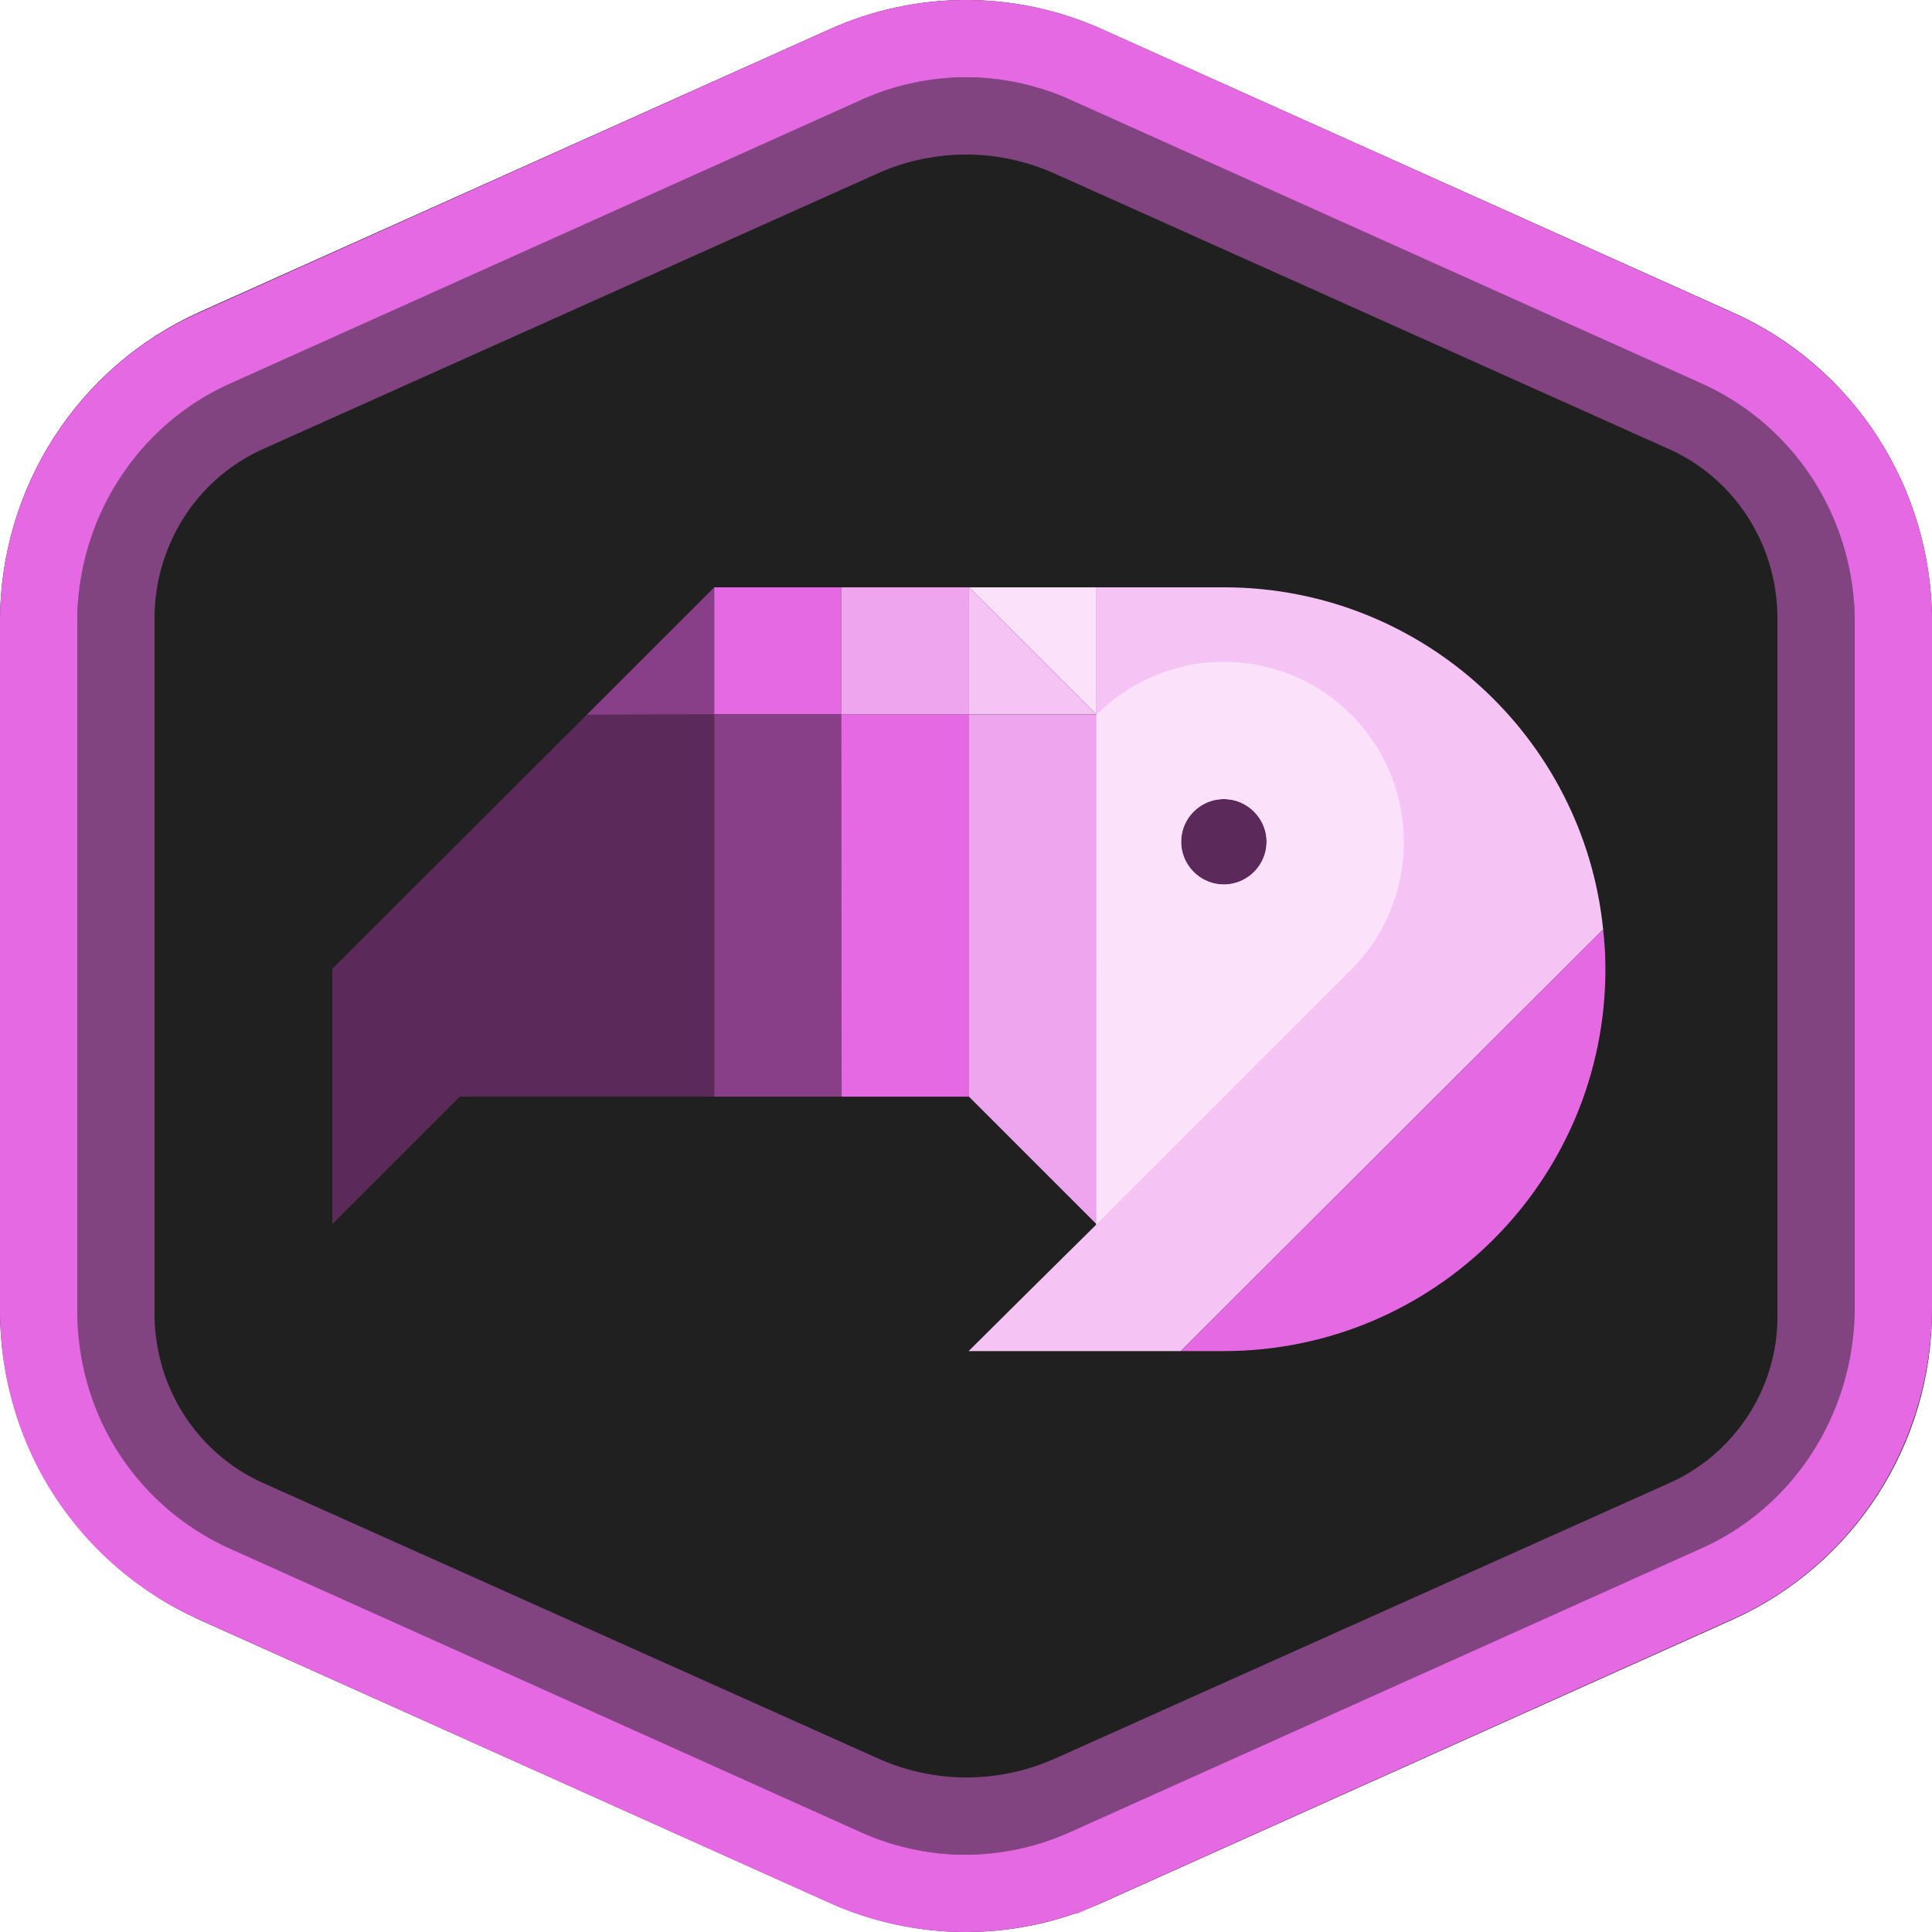 <svg xmlns="http://www.w3.org/2000/svg" width="250" height="250" fill="none" role="img" aria-labelledby="nuka-title"><title id="nuka-title">Nuka</title><g clip-path="url(#A)"><path fill-rule="evenodd" d="M142.601 3.784l81.653 36.663C239.918 47.469 250 63.152 250 80.432v89.136c0 17.28-10.082 32.921-25.746 39.985l-81.653 36.663c-11.206 5.045-23.996 5.045-35.244 0l-81.653-36.663C10.082 202.447 0 186.806 0 169.526V80.39c0-17.28 10.082-32.921 25.746-39.985l81.611-36.621c11.207-5.045 24.038-5.045 35.244 0z" fill="#202020"/><g stroke="#e569e3" stroke-width="10" stroke-miterlimit="10"><path class="inner-ring" opacity=".5" d="M230.46 185.796c-2.956 4.591-7.202 8.34-12.363 10.656l-79.549 35.673c-8.575 3.833-18.357 3.833-26.932 0l-79.632-35.673a28.66 28.66 0 0 1-12.363-10.656C16.665 181.206 15 175.73 15 170.002V79.998c0-5.728 1.665-11.161 4.621-15.794 2.956-4.591 7.201-8.339 12.363-10.656l79.548-35.673a32.98 32.98 0 0 1 26.933 0l79.548 35.673c5.162 2.317 9.408 6.065 12.363 10.656s4.621 10.066 4.621 15.794v90.004c.083 5.728-1.582 11.204-4.537 15.794z"/><path class="outer-ring" d="M238.71 190.692c-3.956 6.144-9.663 11.194-16.577 14.266l-81.638 36.696a37.94 37.94 0 0 1-31.156 0l-81.638-36.696a38.52 38.52 0 0 1-16.578-14.266C7.166 184.548 5 177.225 5 169.608V80.392c0-7.659 2.249-14.94 6.206-21.084s9.663-11.194 16.578-14.266l81.638-36.696a37.94 37.94 0 0 1 31.156 0l81.638 36.696a38.52 38.52 0 0 1 16.578 14.266C242.751 65.452 245 72.775 245 80.392v89.216c-.083 7.617-2.333 14.94-6.29 21.084z"/></g><path d="M43 158.394v-33.026l32.928-32.879 16.488-.049v49.465H59.488L43 158.394z" fill="#5b2a5a"/><path d="M92.416 76L75.928 92.488l16.488-.049V76z" fill="#893f88"/><path d="M108.861 76h-16.44V92.44h16.44V76z" fill="#e569e3"/><path d="M108.91 141.905l-.049-49.465h-16.44v49.465h16.489z" fill="#893f88"/><path d="M125.393 141.905h-16.488l-.049-49.465h16.537v49.465z" fill="#e569e3"/><path d="M125.393 76h-16.537V92.44h16.537V76z" fill="#efa5ee"/><path d="M141.873 76h-16.489l16.489 16.439V76z" fill="#fbe2fa"/><path d="M125.384 92.44V76l16.489 16.439h-16.489z" fill="#f5c3f4"/><path d="M141.873 158.394l-16.489-16.489V92.44h16.489v65.954z" fill="#efa5ee"/><path d="M207.486 120.23l-49.172 49.074-5.235 5.235-.294.294h-27.448l7.242-7.193 9.247-9.149V76h16.929c25.344.196 46.138 19.473 48.682 44.181l.049.049z" fill="#f5c3f4"/><path d="M207.74 125.416c0 27.301-22.115 49.416-49.416 49.416h-5.529l.293-.293 5.236-5.235 49.122-49.025c.196 1.663.294 3.376.294 5.137z" fill="#e569e3"/><path d="M163.9 108.928a5.56 5.56 0 0 1-5.529 5.529c-3.034 0-5.529-2.496-5.529-5.529s2.495-5.529 5.529-5.529 5.529 2.495 5.529 5.529z" fill="#5b2a5a"/><path d="M158.366 85.638c-6.458 0-12.28 2.642-16.488 6.85v32.977l.049.049h-.049v32.928l32.928-32.928c4.256-4.208 6.849-10.079 6.849-16.538 0-12.916-10.421-23.338-23.289-23.338zm0 17.761c3.034 0 5.529 2.495 5.529 5.528s-2.495 5.529-5.529 5.529-5.529-2.495-5.529-5.529 2.447-5.528 5.529-5.528z" fill="#fbe2fa"/></g><defs><clipPath id="A"><path fill="#fff" d="M0 0h250v250H0z"/></clipPath></defs></svg>